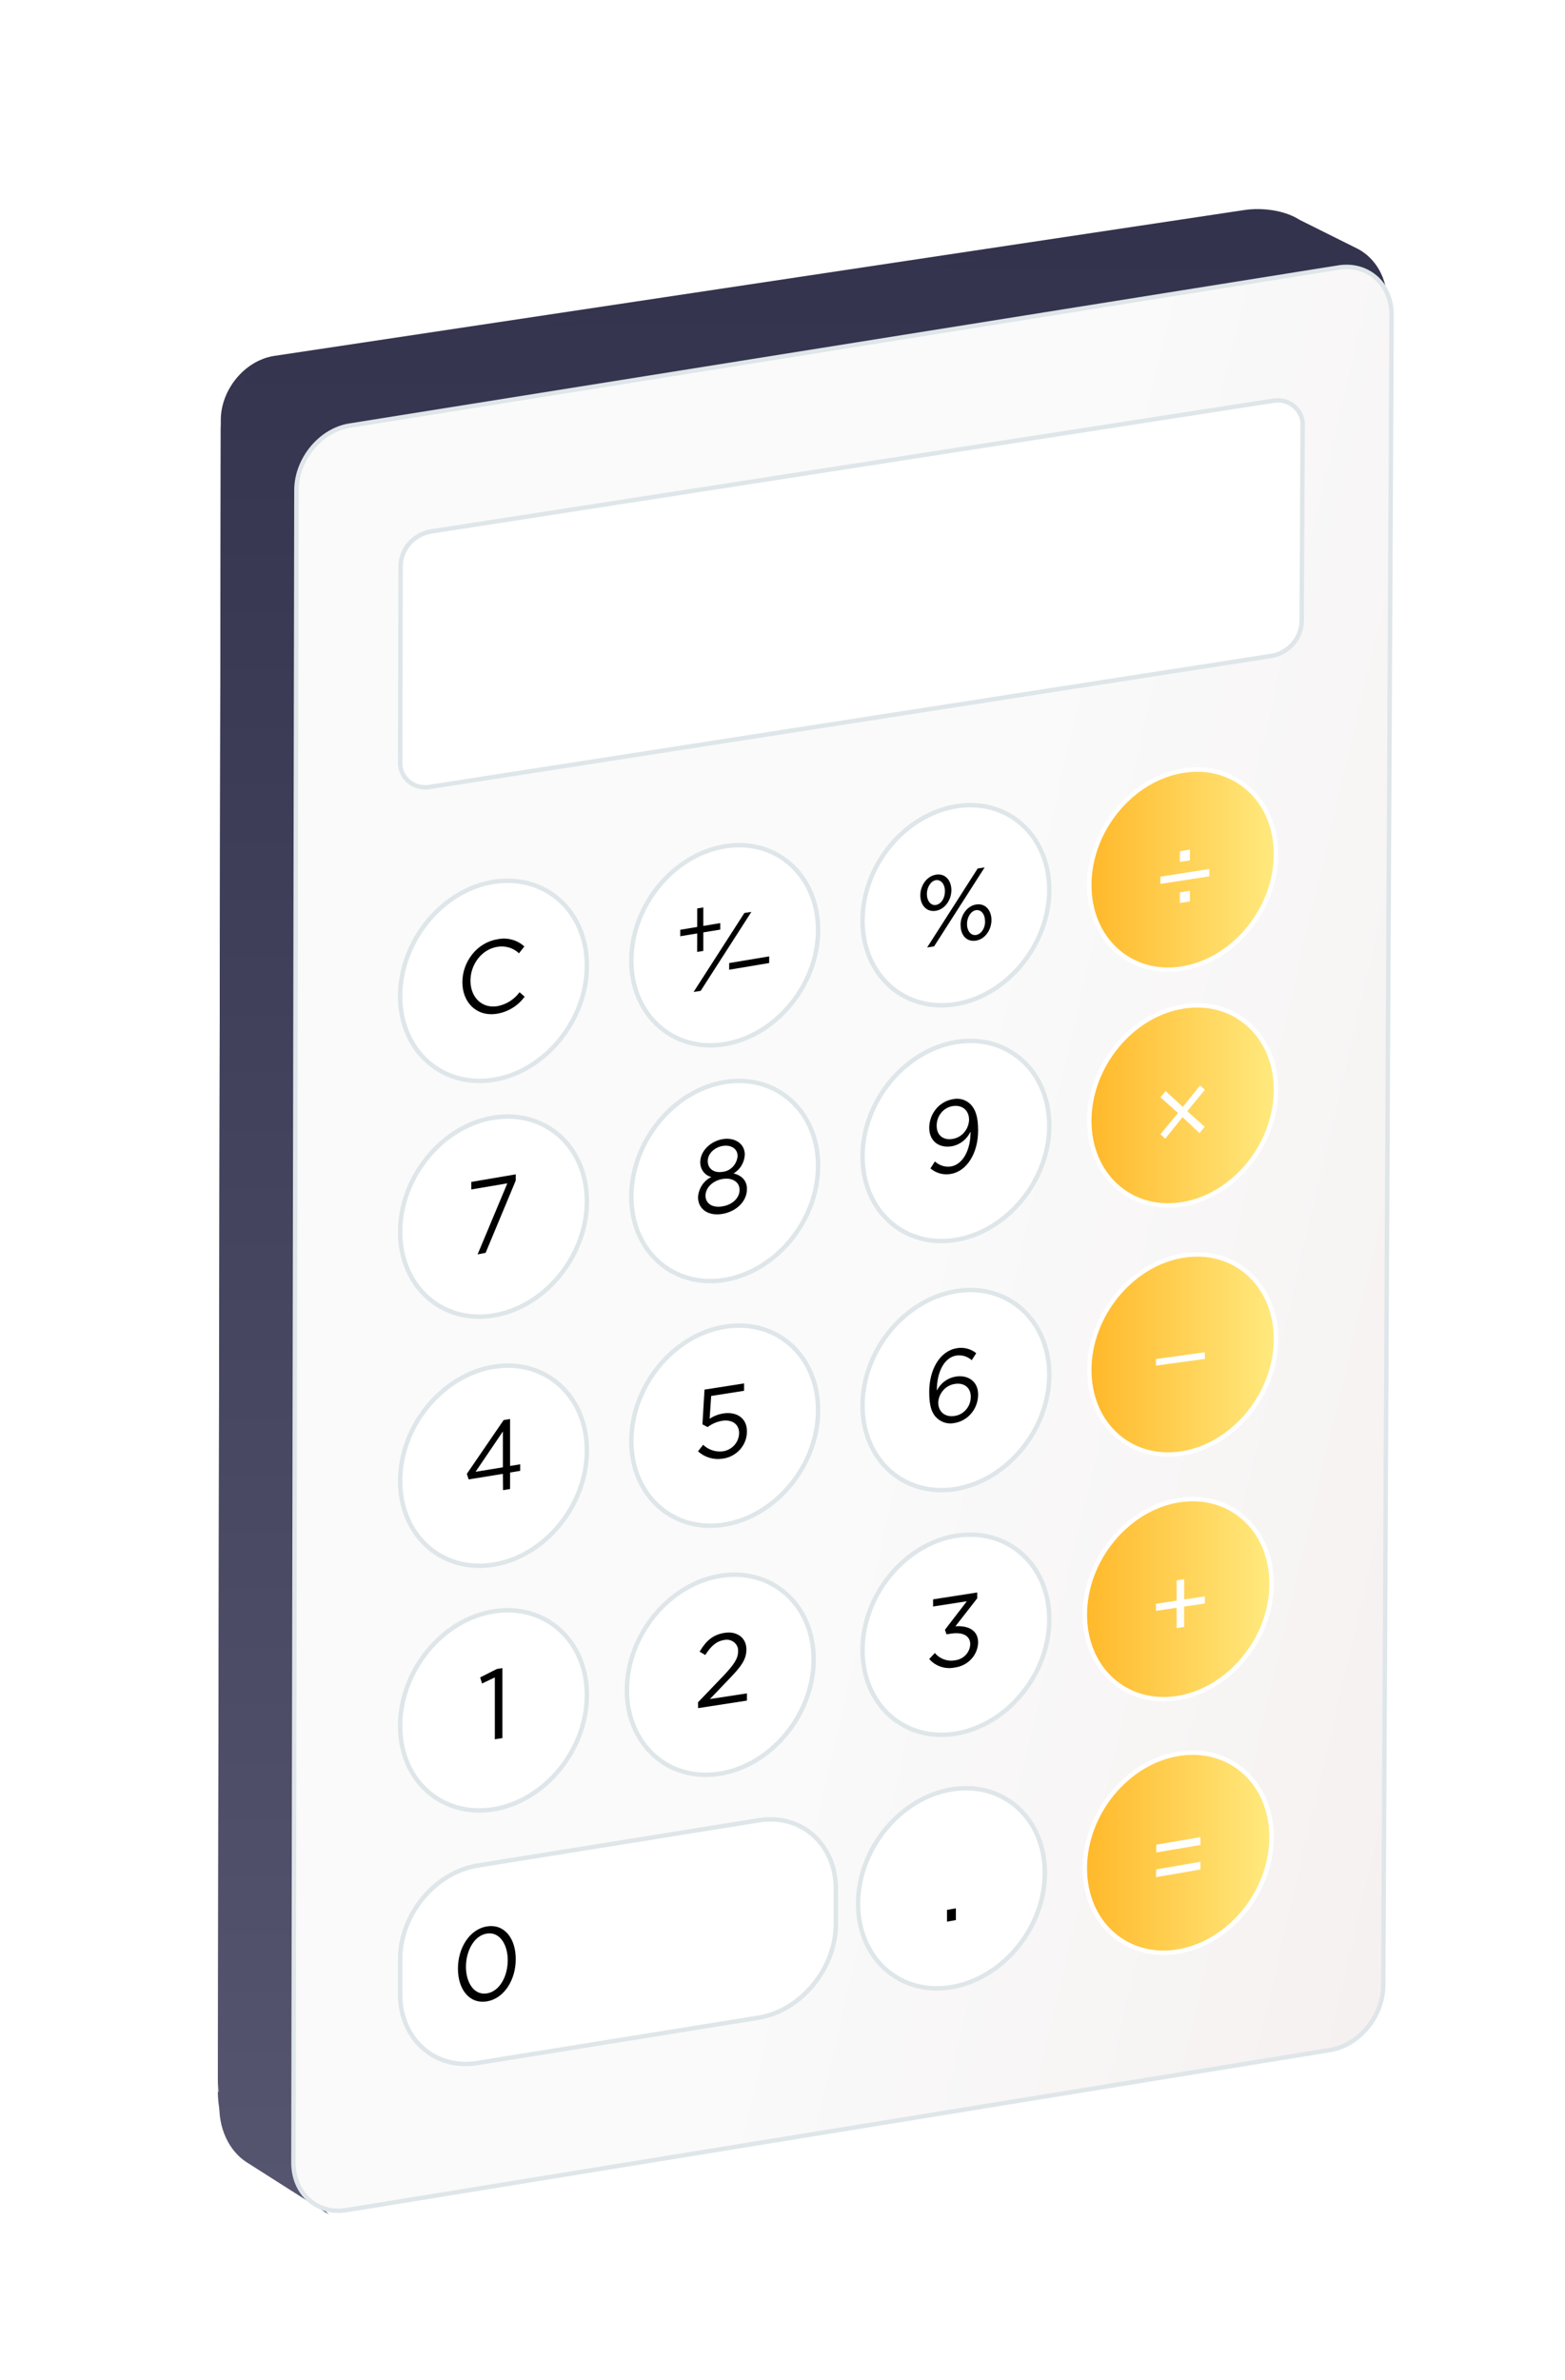 <?xml version="1.0" encoding="UTF-8"?>
<svg width="352px" height="535px" viewBox="0 0 352 535" version="1.1" xmlns="http://www.w3.org/2000/svg" xmlns:xlink="http://www.w3.org/1999/xlink">
    <!-- Generator: Sketch 49.1 (51147) - http://www.bohemiancoding.com/sketch -->
    <title>calculator</title>
    <desc>Created with Sketch.</desc>
    <defs>
        <linearGradient x1="50%" y1="0%" x2="50%" y2="100%" id="linearGradient-1">
            <stop stop-color="#34334E" offset="0%"></stop>
            <stop stop-color="#56556F" offset="100%"></stop>
        </linearGradient>
        <filter x="-22.2%" y="-13.0%" width="144.4%" height="126.0%" filterUnits="objectBoundingBox" id="filter-2">
            <feGaussianBlur stdDeviation="19.461" in="SourceGraphic"></feGaussianBlur>
        </filter>
        <polygon id="path-3" points="0.001 0.145 263.284 0.145 263.284 449 0.001 449"></polygon>
        <filter x="0.0%" y="0.0%" width="100.0%" height="100.0%" filterUnits="objectBoundingBox" id="filter-4">
            <feGaussianBlur stdDeviation="0" in="SourceGraphic"></feGaussianBlur>
        </filter>
        <linearGradient x1="120.626%" y1="95.621%" x2="50%" y2="66.492%" id="linearGradient-6">
            <stop stop-color="#F4EDED" offset="0%"></stop>
            <stop stop-color="#FAFAFA" offset="100%"></stop>
        </linearGradient>
        <linearGradient x1="0.001%" y1="50%" x2="99.999%" y2="50%" id="linearGradient-7">
            <stop stop-color="#FFB82A" offset="0%"></stop>
            <stop stop-color="#FFEA7F" offset="100%"></stop>
        </linearGradient>
        <linearGradient x1="2440%" y1="15561%" x2="6502%" y2="15561%" id="linearGradient-8">
            <stop stop-color="#FFFFFF" offset="0%"></stop>
            <stop stop-color="#FAFAFA" offset="100%"></stop>
        </linearGradient>
    </defs>
    <g id="Page-1" stroke="none" stroke-width="1" fill="none" fill-rule="evenodd">
        <g id="Home" transform="translate(-252, -142)">
            <g id="calculator" transform="translate(301, 189)">
                <path d="M263,20.845 C263.01,15.479 260.415,11.127 256.505,9.001 L243.28,2.408 C242.562,1.946 241.766,1.555 240.916,1.229 L240.819,1.181 C240.839,1.193 240.857,1.204 240.878,1.216 C237.747,0.027 233.922,-0.267 230.768,0.233 L12.634,33.015 C6.06,34.056 0.671,40.545 0.659,47.434 L2.56529813e-05,420.397 C-0.002,421.404 0.123,422.36 0.337,423.266 L0.003,423.252 C-0.005,429.528 2.592,434.62 6.503,437.11 L25.185,449 C22.196,447.098 20.156,437.171 19.365,429.794 L233.01,395.313 C239.551,394.258 244.93,387.764 244.964,380.885 L246.815,12.042 L263,20.845 Z" id="Fill-1" fill="url(#linearGradient-1)" filter="url(#filter-2)"></path>
                <g id="Group-3" transform="translate(0, 2)">
                    <mask id="mask-5" fill="white">
                        <use xlink:href="#path-3"></use>
                    </mask>
                    <g id="Clip-2" filter="url(#filter-4)"></g>
                    <path d="M263.284,20.983 C263.295,15.619 260.696,11.269 256.782,9.144 L243.543,2.553 C242.825,2.091 242.027,1.699 241.176,1.374 C238.004,0.172 234.175,-0.122 231.018,0.378 L12.649,33.149 C6.068,34.19 0.673,40.677 0.661,47.564 L0.001,420.407 C-0.001,421.413 0.124,422.368 0.338,423.275 C-0.004,429.534 2.596,434.625 6.511,437.113 L25.214,449 C22.221,447.099 20.179,437.175 19.387,429.8 L233.262,395.33 C239.81,394.276 245.194,387.784 245.229,380.907 L247.082,12.184 L263.284,20.983 Z" id="Fill-1" fill="url(#linearGradient-1)" mask="url(#mask-5)"></path>
                </g>
                <g id="calc" transform="translate(17, 13)" fill-rule="nonzero">
                    <path d="M233.158,400.863 L11.878,436.858 C5.331,437.897 -0.01,433.109 1.51379485e-05,426.162 L0.676,50.218 C0.676,43.281 6.079,36.718 12.658,35.679 L235.101,0.141 C241.679,-0.897 247.031,3.911 247,10.838 L245.119,386.324 C245.077,393.251 239.694,399.804 233.158,400.863 Z" id="Shape" stroke="#DFE6E9" fill="url(#linearGradient-6)"></path>
                    <path d="M169,361.097 C169,373.378 159.511,384.852 147.917,386.737 C136.323,388.621 126.959,380.192 127,367.9 C127.042,355.609 136.489,344.135 148.083,342.261 C159.677,340.386 169.052,348.816 169,361.097 Z" id="Shape" stroke="#DFE6E9" fill="#FFFFFF"></path>
                    <polygon id="Shape" fill="#000000" points="147 369.352 149 369 149 371.648 147 372"></polygon>
                    <path d="M170,193.114 C170,205.394 160.511,216.866 148.922,218.74 C137.333,220.614 127.959,212.165 128,199.886 C128.042,187.606 137.489,176.134 149.088,174.26 C160.687,172.386 170.052,180.835 170,193.114 Z" id="Shape" stroke="#DFE6E9" fill="#FFFFFF"></path>
                    <path d="M143.272,202.67 L144.277,201.102 C145.262,202.013 146.582,202.426 147.887,202.231 C150.541,201.792 152.341,198.531 152.291,194.392 C151.485,196.119 149.935,197.343 148.118,197.684 C145.101,198.186 142.99,196.441 143,193.504 C143.04,190.31 145.285,187.61 148.319,187.107 C149.696,186.793 151.134,187.181 152.19,188.152 C153.296,189.197 154.01,190.88 154,194.12 C154,199.252 151.476,203.308 147.846,203.914 C146.22,204.205 144.553,203.751 143.272,202.67 Z M151.959,191.81 L151.959,191.716 C151.959,189.626 150.43,188.298 148.228,188.664 C146.169,189.023 144.665,190.883 144.679,193.054 L144.679,193.106 C144.679,195.197 146.137,196.399 148.279,196.033 C150.311,195.705 151.845,193.945 151.959,191.81 Z" id="Shape" fill="#000000"></path>
                    <path d="M170,249.104 C170,261.383 160.515,272.865 148.917,274.74 C137.32,276.614 127.959,268.175 128,255.885 C128.042,243.595 137.475,232.134 149.083,230.26 C160.691,228.386 170.052,236.855 170,249.104 Z" id="Shape" stroke="#DFE6E9" fill="#FFFFFF"></path>
                    <path d="M144.843,258.903 C143.658,257.859 142.99,256.261 143,252.949 L143,252.897 C143,247.977 145.319,243.736 149.198,243.088 C150.745,242.805 152.335,243.211 153.574,244.206 L152.561,245.783 C151.606,244.922 150.331,244.539 149.077,244.739 C146.383,245.188 144.702,248.426 144.712,252.605 C145.563,250.932 147.127,249.771 148.935,249.471 C151.68,249.011 154.05,250.515 153.999,253.586 L153.999,253.639 C153.927,256.785 151.678,259.426 148.662,259.906 C147.307,260.191 145.901,259.821 144.843,258.903 Z M152.348,253.983 C152.348,251.999 150.88,250.766 148.743,251.121 C146.7,251.429 145.148,253.174 145.026,255.3 C145.026,257.389 146.575,258.673 148.763,258.308 C150.834,257.986 152.362,256.144 152.348,253.983 Z" id="Shape" fill="#000000"></path>
                    <path d="M170,304.101 C170,316.387 160.518,327.864 148.922,329.739 C137.326,331.614 127.959,323.182 128,310.897 C128.042,298.611 137.482,287.072 149.088,285.249 C160.694,283.426 170.052,291.816 170,304.101 Z" id="Shape" stroke="#DFE6E9" fill="#FFFFFF"></path>
                    <path d="M143,312.953 L144.275,311.602 C145.349,312.925 147.1,313.561 148.814,313.25 C150.717,313.015 152.162,311.485 152.225,309.637 C152.225,307.662 150.44,306.853 147.889,307.252 L146.89,307.406 L146.539,306.382 L151.46,299.975 L143.871,301.152 L143.871,299.545 L153.798,298 L153.798,299.31 L148.888,305.605 C151.598,305.41 154.011,306.372 154,309.269 C153.905,312.108 151.703,314.471 148.782,314.867 C146.634,315.323 144.402,314.584 143,312.953 Z" id="Shape" fill="#000000"></path>
                    <path d="M170,140.126 C169.948,152.406 160.508,163.878 148.917,165.742 C137.326,167.606 127.959,159.167 128,146.877 C128.041,134.586 137.482,123.134 149.083,121.26 C160.684,119.386 170.051,127.845 170,140.126 Z" id="Shape" stroke="#DFE6E9" fill="#FFFFFF"></path>
                    <path d="M141,141.264 C141,139.09 142.431,136.958 144.545,136.628 C146.659,136.298 147.995,137.978 147.985,140.121 C147.985,142.284 146.554,144.428 144.461,144.757 C142.368,145.087 140.99,143.438 141,141.264 Z M146.533,140.399 L146.533,140.347 C146.533,138.75 145.618,137.689 144.492,137.864 C143.367,138.039 142.483,139.441 142.473,140.955 C142.473,142.552 143.367,143.624 144.514,143.438 C145.66,143.253 146.523,141.955 146.533,140.43 L146.533,140.399 Z M153.897,135.247 L155.464,135 L144.103,152.742 L142.525,153 L153.897,135.247 Z M150.047,147.962 C150.047,145.798 151.467,143.665 153.56,143.335 C155.653,143.006 157.01,144.685 157,146.828 C157,148.992 155.601,151.135 153.486,151.465 C151.372,151.795 150.057,150.177 150.068,148.034 L150.047,147.962 Z M155.548,147.096 C155.548,145.499 154.654,144.438 153.518,144.613 C152.382,144.788 151.509,146.189 151.498,147.704 C151.498,149.301 152.392,150.373 153.539,150.187 C154.686,150.002 155.569,148.693 155.569,147.168 L155.548,147.096 Z" id="Shape" fill="#000000"></path>
                    <path d="M220.999,185.112 C220.937,197.399 211.49,208.877 199.902,210.742 C188.313,212.606 178.948,204.174 179,191.887 C179.052,179.601 188.489,168.123 200.098,166.258 C211.708,164.393 221.082,172.836 220.999,185.112 Z" id="Shape" stroke="#FFFFFF" fill="url(#linearGradient-7)"></path>
                    <polygon id="Shape" fill="#FFFFFF" points="199.979 191.142 196.077 196 195.011 194.987 198.955 190.194 195 186.693 196.173 185.26 200.032 188.847 203.934 184 205 185.002 201.034 189.795 204.957 193.307 203.795 194.729"></polygon>
                    <path d="M221,132.112 C220.938,144.399 211.498,155.877 199.897,157.742 C188.296,159.607 178.949,151.164 179,138.877 C179.052,126.591 188.492,115.123 200.093,113.258 C211.694,111.393 221.051,119.836 221,132.112 Z" id="Shape" stroke="#FFFFFF" fill="url(#linearGradient-7)"></path>
                    <path d="M195,138.706 L195,137.079 L206,135.357 L206,137.005 L195,138.706 Z M199.376,131.357 L201.634,131 L201.634,133.415 L199.376,133.772 L199.376,131.357 Z M199.376,140.606 L201.634,140.249 L201.634,142.643 L199.376,143 L199.376,140.606 Z" id="Shape" fill="#FFFFFF"></path>
                    <path d="M221,241.108 C220.938,253.391 211.496,264.865 199.902,266.739 C188.307,268.614 178.948,260.174 179,247.892 C179.052,235.609 188.504,224.135 200.098,222.261 C211.693,220.386 221.052,228.826 221,241.108 Z" id="Shape" stroke="#FFFFFF" fill="url(#linearGradient-7)"></path>
                    <polygon id="Shape" fill="#FFFFFF" points="194 247 194 245.505 205 244 205 245.495"></polygon>
                    <path d="M220,296.102 C220,308.377 210.497,319.864 198.902,321.739 C187.306,323.614 177.948,315.182 178,302.898 C178.052,290.613 187.503,279.136 199.098,277.261 C210.694,275.386 220.062,283.818 220,296.102 Z" id="Shape" stroke="#FFFFFF" fill="url(#linearGradient-7)"></path>
                    <polygon id="Shape" fill="#FFFFFF" points="198.654 301.428 194 302.129 194 300.535 198.654 299.833 198.654 295.261 200.346 295 200.346 299.572 205 298.871 205 300.475 200.335 301.177 200.335 305.749 198.643 306"></polygon>
                    <path d="M220,353.091 C219.938,365.375 210.49,376.851 198.896,378.736 C187.302,380.622 177.948,372.19 178,359.906 C178.052,347.622 187.499,336.136 199.093,334.261 C210.687,332.386 220.052,340.817 220,353.091 Z" id="Shape" stroke="#FFFFFF" fill="url(#linearGradient-7)"></path>
                    <path d="M194.061,354.693 L204,353 L204,354.757 L194.072,356.45 L194.061,354.693 Z M194.061,360.243 L204,358.55 L204,360.275 L194,362 L194.061,360.243 Z" id="Shape" fill="#FFFFFF"></path>
                    <path d="M66,210.092 C66,222.387 56.542,233.865 44.953,235.74 C33.364,237.615 23.979,229.162 24,216.897 C24.021,204.633 33.458,193.072 45.057,191.249 C56.656,189.426 66.031,197.796 66,210.092 Z" id="Shape" stroke="#DFE6E9" fill="#FFFFFF"></path>
                    <polygon id="Shape" fill="#000000" points="48.109 206.024 40 207.398 40 205.704 50 204 50 205.395 43.229 221.638 41.419 222"></polygon>
                    <path d="M66,266.11 C66,278.397 56.546,289.917 44.948,291.749 C33.351,293.581 23.969,285.176 24,272.89 C24.031,260.603 33.454,249.134 45.052,247.261 C56.649,245.387 66.031,253.803 66,266.11 Z" id="Shape" stroke="#DFE6E9" fill="#FFFFFF"></path>
                    <path d="M47.11,271.332 L39.409,272.582 L39,271.332 L47.279,259.242 L48.726,259 L48.726,269.559 L51,269.186 L51,270.657 L48.726,271.03 L48.726,274.738 L47.14,275 L47.11,271.332 Z M47.11,269.861 L47.11,261.801 L40.965,270.869 L47.11,269.861 Z" id="Shape" fill="#000000"></path>
                    <path d="M66,157.124 C66,169.406 56.539,180.942 44.948,182.754 C33.357,184.566 23.969,176.168 24,163.876 C24.031,151.584 33.451,140.058 45.052,138.246 C56.653,136.434 66.051,144.832 66,157.124 Z" id="Shape" stroke="#DFE6E9" fill="url(#linearGradient-8)"></path>
                    <path d="M38,160.793 C38,156.199 41.301,151.878 45.886,151.156 C48.049,150.687 50.307,151.289 51.936,152.767 L50.737,154.305 C49.436,153.084 47.624,152.544 45.854,152.851 C42.415,153.395 39.826,156.722 39.815,160.458 C39.815,164.214 42.405,166.736 45.823,166.202 C47.846,165.832 49.648,164.708 50.854,163.063 L52,164.057 C50.526,166.105 48.283,167.487 45.77,167.897 C41.301,168.619 37.989,165.459 38,160.793 Z" id="Shape" fill="#000000"></path>
                    <path d="M66,321.104 C66,333.382 56.539,344.915 44.943,346.748 C33.347,348.58 23.928,340.236 24,327.895 C24.073,315.554 33.451,304.083 45.047,302.251 C56.643,300.419 66.031,308.815 66,321.104 Z" id="Shape" stroke="#DFE6E9" fill="#FFFFFF"></path>
                    <polygon id="Shape" fill="#000000" points="45.299 317.096 42.418 318.466 42 317.096 45.737 315.202 47 315 47 330.738 45.299 331"></polygon>
                    <path d="M104.585,393.597 L41.321,403.787 C31.77,405.325 23.979,398.367 24,388.301 L24,380.444 C24,370.398 31.853,360.931 41.404,359.393 L104.7,349.213 C114.251,347.675 122.041,354.633 122,364.699 L122,372.556 C121.969,382.581 114.126,392.059 104.585,393.597 Z" id="Shape" stroke="#DFE6E9" fill="#FFFFFF"></path>
                    <path d="M37,382.523 C37,377.965 39.592,373.68 43.553,373.071 C47.514,372.462 50.011,375.844 50,380.423 L50,380.475 C50,385.033 47.429,389.307 43.468,389.927 C39.507,390.547 36.989,387.144 37,382.523 Z M48.199,380.717 L48.199,380.664 C48.199,377.104 46.365,374.216 43.5,374.678 C40.635,375.14 38.812,378.553 38.801,382.145 C38.801,385.705 40.635,388.593 43.511,388.131 C46.387,387.669 48.188,384.277 48.199,380.717 Z" id="Shape" fill="#000000"></path>
                    <path d="M118,202.118 C118,214.396 108.515,225.866 96.917,227.74 C85.32,229.614 75.938,221.166 76,208.919 C76.062,196.672 85.444,185.109 97.052,183.255 C108.66,181.402 118.041,189.829 118,202.118 Z" id="Shape" stroke="#DFE6E9" fill="#FFFFFF"></path>
                    <path d="M91,209.133 C91.13,207.154 92.286,205.411 94.005,204.598 C92.525,204.253 91.479,202.861 91.501,201.266 C91.501,198.735 93.835,196.552 96.51,196.088 C99.185,195.623 101.519,197.037 101.519,199.568 C101.434,201.341 100.477,202.939 98.995,203.786 C100.728,204.219 102,205.326 102,207.267 L102,207.319 C102,210.093 99.596,212.371 96.47,212.898 C93.344,213.426 91,211.865 91,209.133 Z M100.347,207.499 C100.347,205.674 98.664,204.683 96.52,205.041 C94.376,205.4 92.683,206.971 92.683,208.796 C92.683,210.451 94.096,211.612 96.51,211.2 C98.924,210.789 100.347,209.165 100.347,207.499 Z M99.896,199.926 L99.896,199.874 C99.896,198.26 98.454,197.3 96.55,197.617 C94.647,197.933 93.194,199.378 93.184,201.013 C93.184,202.795 94.667,203.755 96.53,203.438 C98.304,203.262 99.713,201.792 99.896,199.926 Z" id="Shape" fill="#000000"></path>
                    <path d="M118,257.098 C118,269.391 108.525,280.865 96.938,282.739 C85.351,284.614 75.969,276.174 76,263.891 C76.031,251.609 85.465,240.073 97.072,238.25 C108.68,236.427 118.041,244.764 118,257.098 Z" id="Shape" stroke="#DFE6E9" fill="#FFFFFF"></path>
                    <path d="M91,266.264 L92.152,264.798 C93.295,265.903 94.89,266.449 96.495,266.284 C98.616,266.005 100.208,264.261 100.235,262.184 L100.235,262.133 C100.235,260.165 98.661,259.057 96.41,259.406 C95.221,259.609 94.103,260.095 93.156,260.821 L91.993,260.206 L92.458,252.394 L101.355,251 L101.355,252.661 L93.959,253.819 L93.61,258.945 C94.528,258.34 95.57,257.935 96.664,257.756 C99.675,257.284 102.01,258.781 102,261.784 C102.022,264.885 99.663,267.517 96.495,267.925 C94.497,268.226 92.468,267.613 91,266.264 Z" id="Shape" fill="#000000"></path>
                    <path d="M118,149.119 C118,161.396 108.529,172.866 96.938,174.74 C85.347,176.614 75.969,168.156 76,155.879 C76.031,143.601 85.471,132.121 97.072,130.258 C108.673,128.394 118.041,136.841 118,149.119 Z" id="Shape" stroke="#DFE6E9" fill="#FFFFFF"></path>
                    <path d="M117,313.093 C117,325.382 107.528,336.853 95.933,338.737 C84.337,340.621 74.969,332.173 75,319.895 C75.031,307.616 84.472,296.083 96.067,294.251 C107.663,292.419 117.041,300.815 117,313.093 Z" id="Shape" stroke="#DFE6E9" fill="#FFFFFF"></path>
                    <path d="M91,322.683 L96.726,316.718 C99.132,314.176 100.013,312.817 100.013,311.234 C100.074,310.458 99.741,309.7 99.116,309.197 C98.491,308.694 97.65,308.506 96.854,308.691 C95.061,308.967 93.89,310.101 92.633,312.051 L91.354,311.306 C92.772,308.957 94.255,307.486 97.026,307.068 C99.798,306.649 101.882,308.211 101.882,310.795 C101.882,313.103 100.646,314.717 97.886,317.556 L93.675,321.957 L102,320.681 L102,322.305 L91.021,324 L91,322.683 Z" id="Shape" fill="#000000"></path>
                    <polygon id="Shape" fill="#000000" points="101.426 145.247 103 145 91.595 162.753 90 163"></polygon>
                    <polygon id="Shape" fill="#000000" points="90.812 149.842 87 150.471 87 149.021 90.812 148.382 90.812 144.224 92.188 144 92.188 148.158 96 147.518 96 148.979 92.188 149.608 92.188 153.776 90.801 154"></polygon>
                    <polygon id="Shape" fill="#000000" points="98 158 98 156.505 107 155 107 156.495"></polygon>
                    <path d="M220.164,87.421 L30.569,116.921 C28.873,117.204 27.137,116.717 25.858,115.6 C24.579,114.482 23.899,112.857 24.012,111.191 L24.108,67.288 C24.156,63.52 26.895,60.289 30.697,59.517 L220.442,30.079 C222.135,29.796 223.869,30.282 225.145,31.397 C226.422,32.513 227.101,34.135 226.988,35.799 L226.774,79.66 C226.711,83.428 223.966,86.651 220.164,87.421 Z" id="Shape" stroke="#DFE6E9" fill="#FFFFFF"></path>
                </g>
            </g>
        </g>
    </g>
</svg>